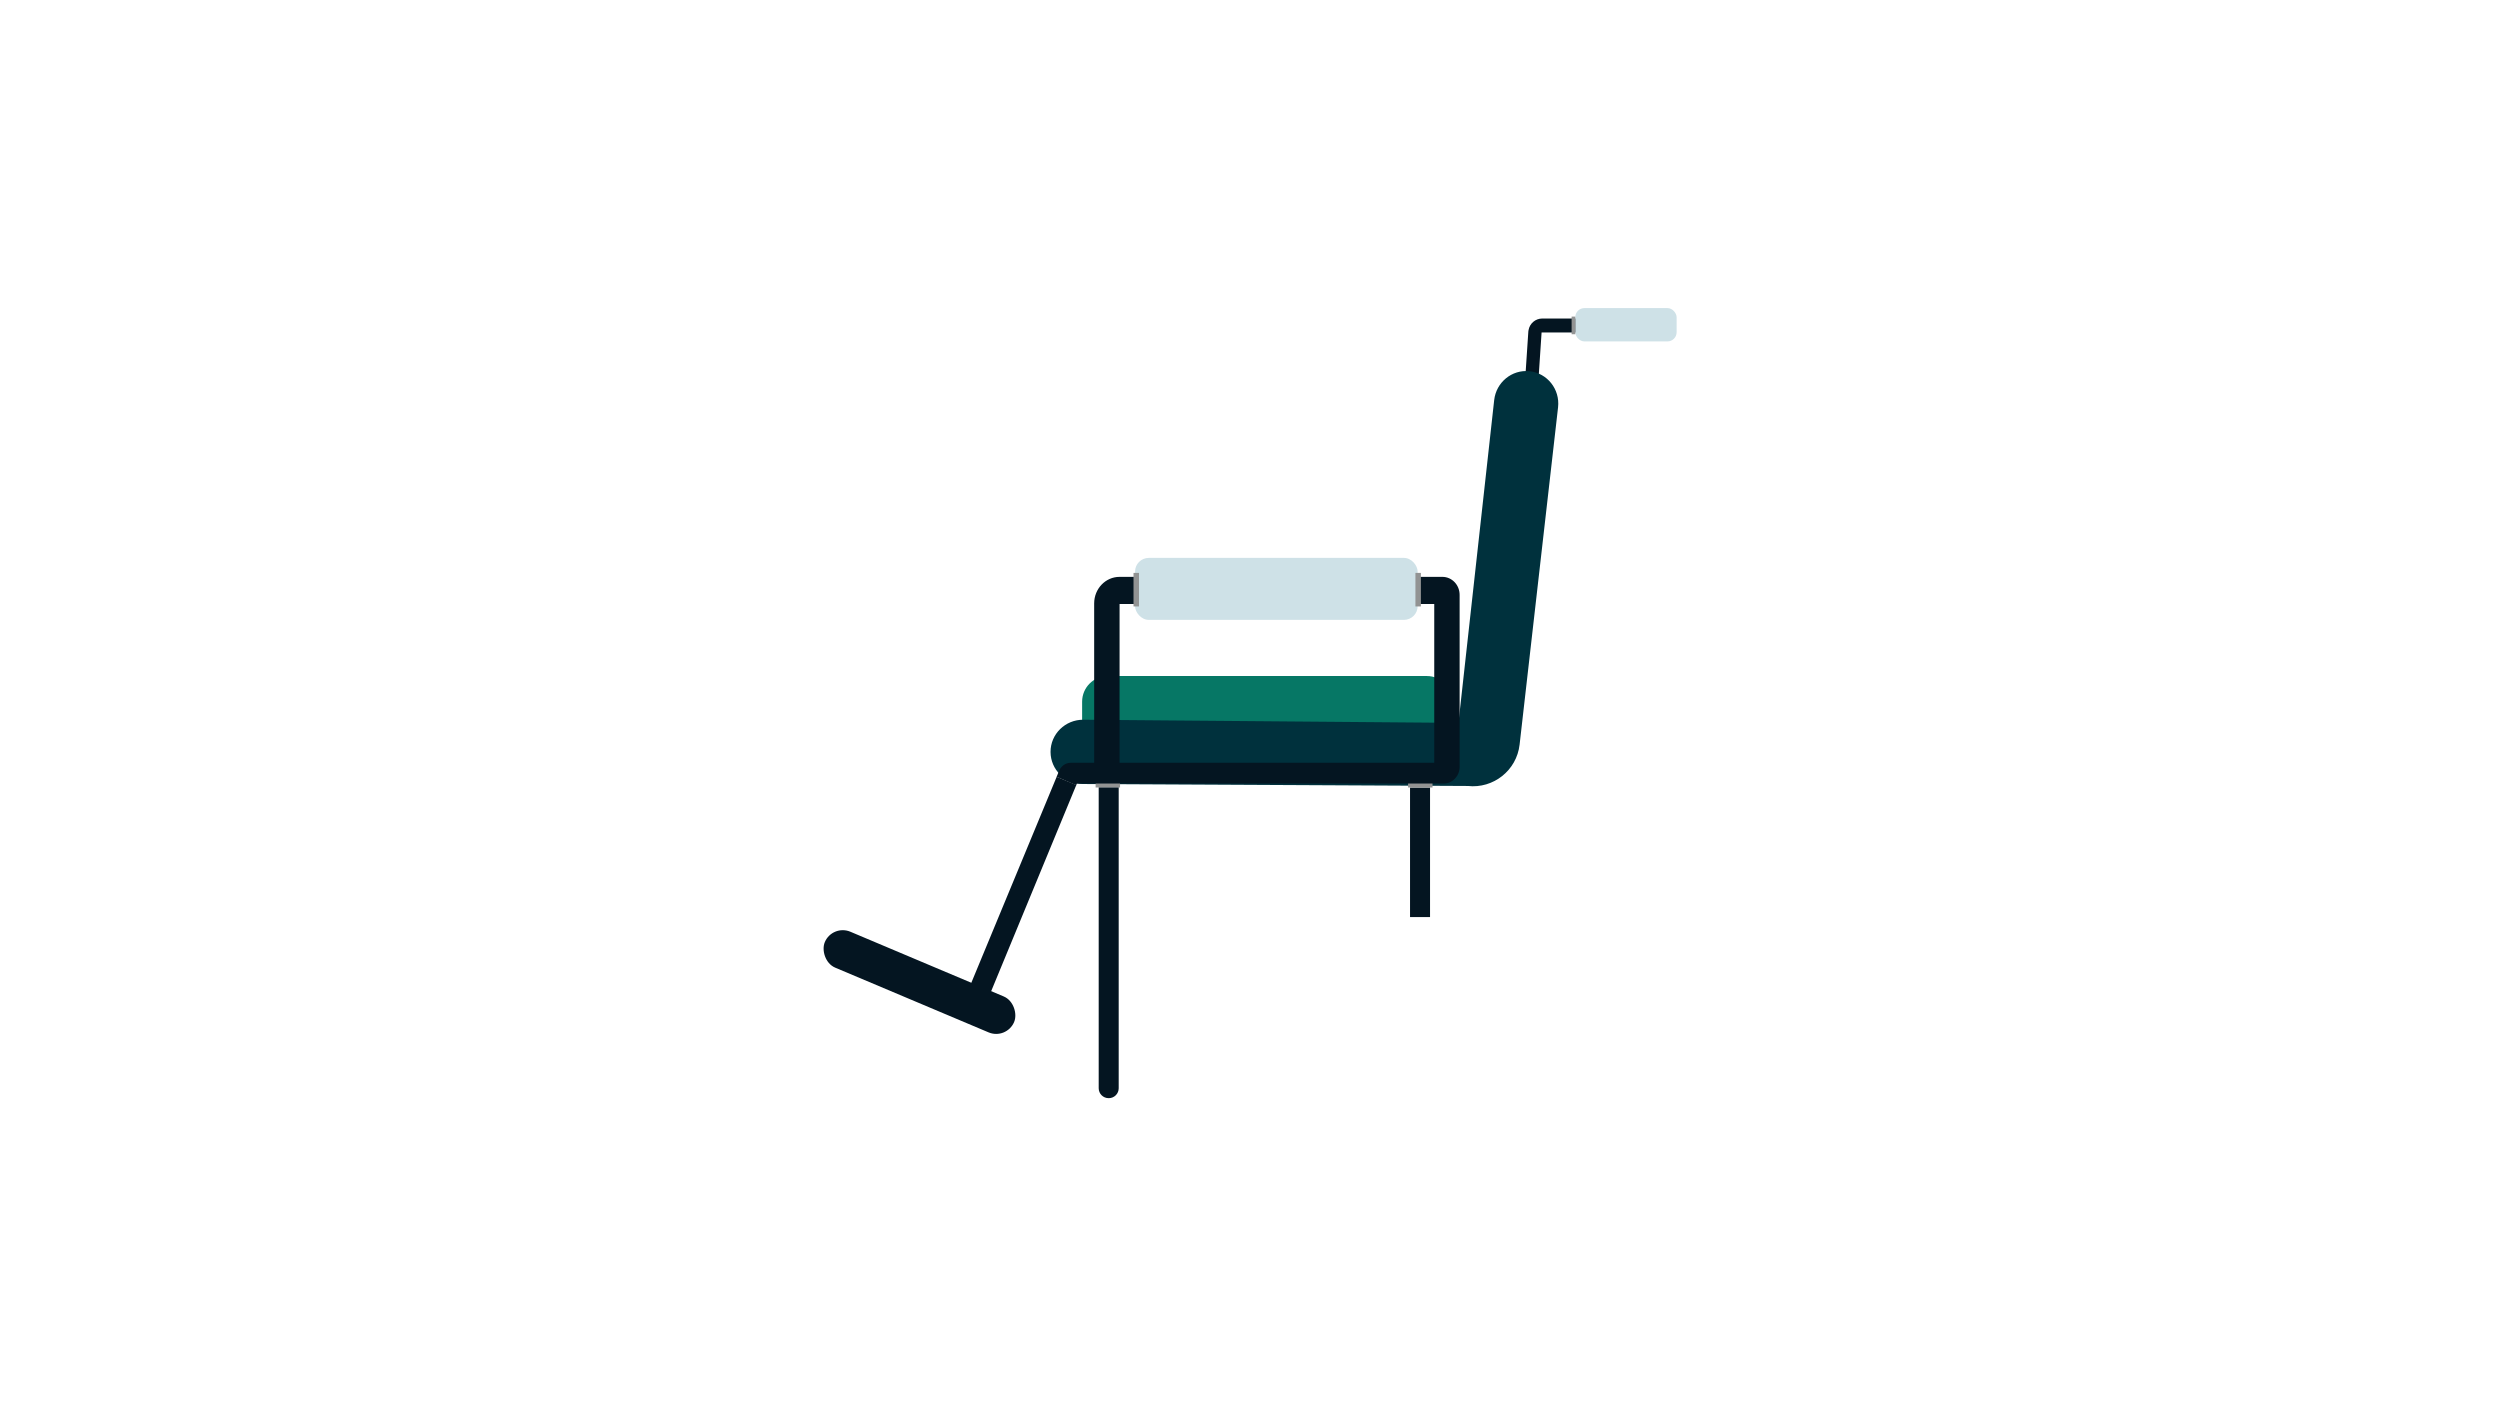 <?xml version="1.0" encoding="UTF-8"?>
<svg id="Capa_1" data-name="Capa 1" xmlns="http://www.w3.org/2000/svg" viewBox="0 0 1920 1080">
  <defs>
    <style>
      .cls-1 {
        fill: #cee1e7;
      }

      .cls-1, .cls-2, .cls-3, .cls-4, .cls-5 {
        stroke-width: 0px;
      }

      .cls-2 {
        fill: #067765;
      }

      .cls-3 {
        fill: #929393;
      }

      .cls-4 {
        fill: #041521;
      }

      .cls-5 {
        fill: #00313d;
      }
    </style>
  </defs>
  <rect class="cls-1" x="1209.8" y="236.61" width="77.85" height="25.6" rx="7.05" ry="7.05" transform="translate(2497.45 498.82) rotate(-180)"/>
  <path class="cls-4" d="m1171.55,287.9l2.22-33.41c.02-.33.08-.66.16-.96.86-5.06,5.25-8.91,10.56-8.91h25.31v10.72h-25.86s-2.21,33.25-2.21,33.25l-10.19-.68Z"/>
  <rect class="cls-3" x="1207" y="243.14" width="2.81" height="13.56" transform="translate(2416.81 499.84) rotate(-180)"/>
  <rect class="cls-4" x="1082.91" y="604.87" width="15.36" height="99.45" transform="translate(2181.18 1309.18) rotate(-180)"/>
  <polygon class="cls-4" points="745.59 755.7 760.85 762.12 826.59 602.91 811.52 596.58 745.59 755.7"/>
  <rect class="cls-4" x="627.32" y="739.23" width="157.81" height="29.94" rx="14.97" ry="14.97" transform="translate(1063.58 1723.66) rotate(-157.12)"/>
  <path class="cls-2" d="m831.07,519.2h284.48v21.26c0,10.88-8.83,19.71-19.71,19.71h-245.06c-10.88,0-19.71-8.83-19.71-19.71v-21.26h0Z" transform="translate(1946.62 1079.36) rotate(-180)"/>
  <path class="cls-5" d="m832.07,552.74l288.03,2.43,27.43-247.87c1.51-13.68,13.6-23.6,27.08-22.22h0c13.68,1.4,23.56,13.87,21.98,27.75l-29.54,259.03c-2.26,19.83-20.14,33.93-39.75,31.77l-295.58-1.51c-13.74-.07-24.85-11.05-24.9-24.6-.05-13.75,11.31-24.89,25.25-24.77Z"/>
  <rect class="cls-3" x="1081.41" y="600.51" width="18.76" height="4.3" transform="translate(2181.58 1205.31) rotate(-180)"/>
  <rect class="cls-3" x="841.44" y="600.51" width="18.76" height="4.3" transform="translate(1701.64 1205.31) rotate(-180)"/>
  <path class="cls-4" d="m826.53,603.04l.53-1.28h.01s281.62,0,281.62,0c.01,0,.03,0,.04,0h.05c6.74,0,12.21-5.72,12.21-12.78v-.02s0-.05,0-.07v-3.09s0,0,0,0v-121.93h0v-7c0-7.65-5.92-13.84-13.23-13.84h-6.27s-241.67,0-241.67,0c-10.77,0-19.5,9.13-19.5,20.4v.44s0,121.93,0,121.93h-17.95c-4.35,0-8.03,2.96-9.32,7.07h-.02s-1.55,3.72-1.55,3.72l15.02,6.45Zm33.3-139.17h241.67v121.93h-241.67v-121.93Z"/>
  <g>
    <g>
      <rect class="cls-1" x="871.72" y="428.47" width="217.03" height="47.61" rx="10.54" ry="10.54" transform="translate(1960.47 904.54) rotate(-180)"/>
      <rect class="cls-3" x="870.53" y="439.99" width="4.2" height="25.76" transform="translate(1745.27 905.74) rotate(-180)"/>
    </g>
    <rect class="cls-3" x="1087.05" y="439.99" width="4.2" height="25.76" transform="translate(2178.3 905.74) rotate(-180)"/>
  </g>
  <path class="cls-4" d="m851.41,604.77h.14c4.2,0,7.61,3.41,7.61,7.61v231.01h-15.36v-231.01c0-4.2,3.41-7.61,7.61-7.61Z" transform="translate(1702.96 1448.16) rotate(-180)"/>
</svg>